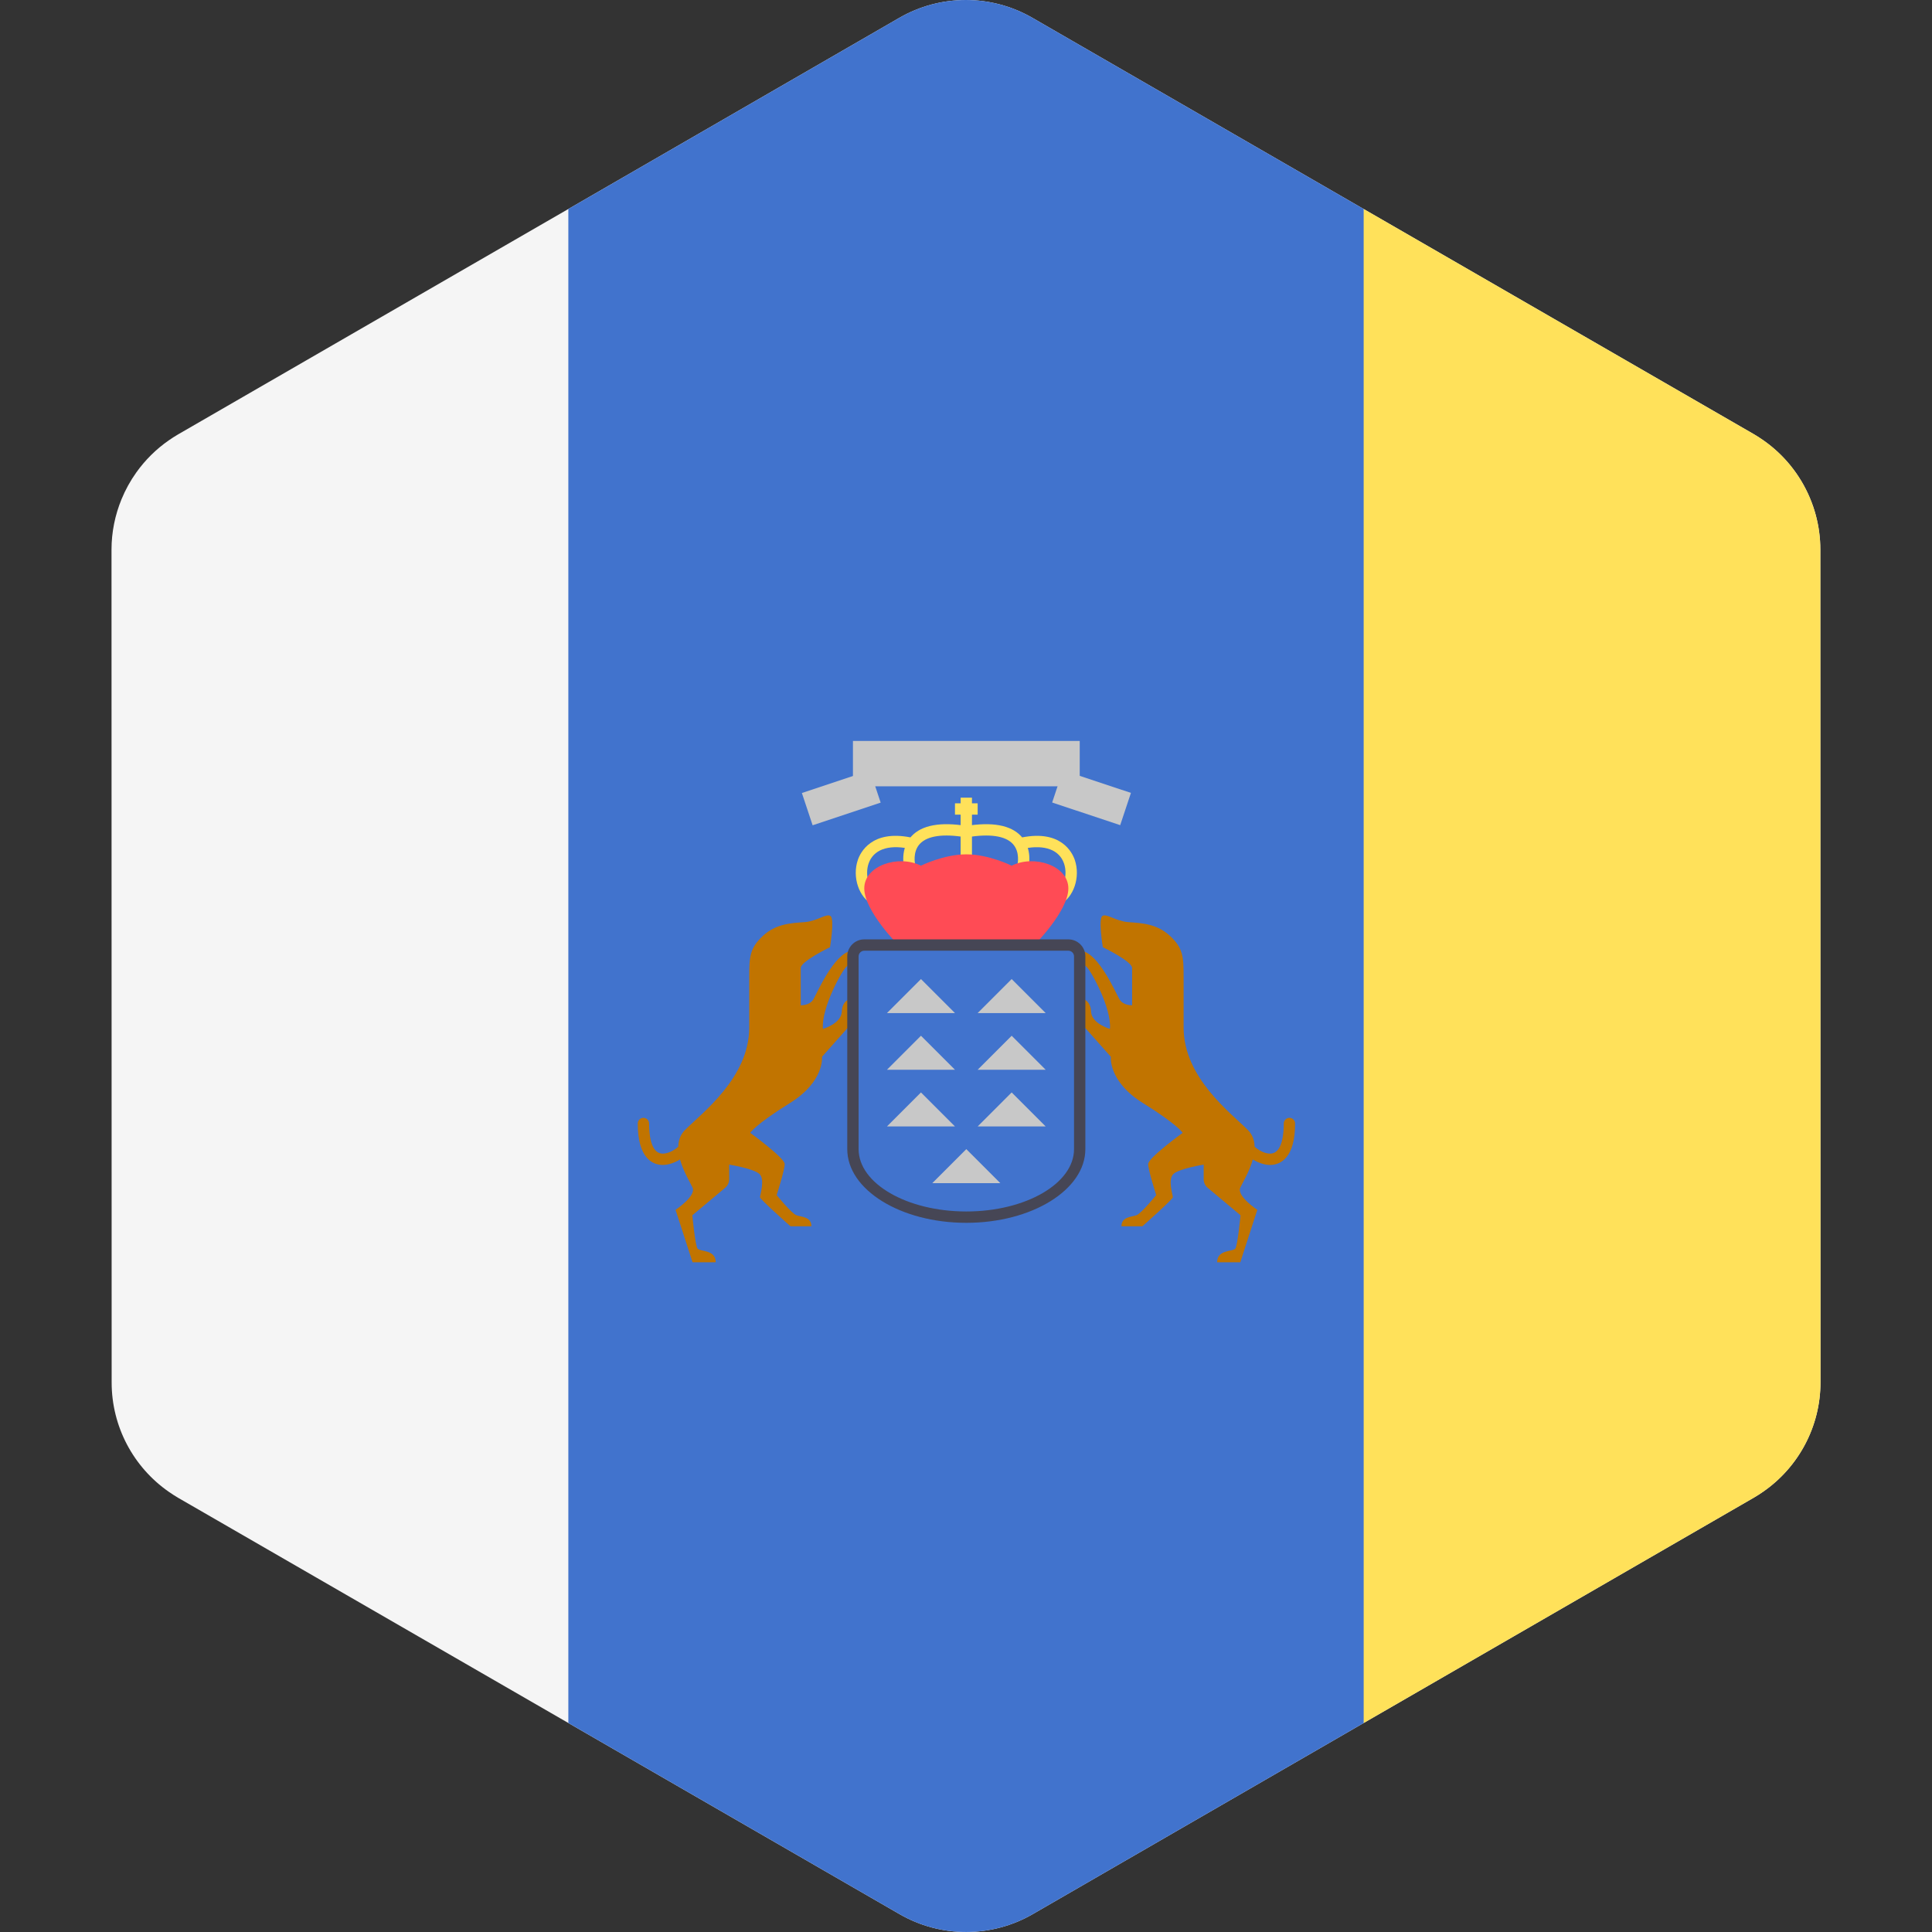 <?xml version="1.0" encoding="iso-8859-1"?>
<!-- Generator: Adobe Illustrator 19.0.0, SVG Export Plug-In . SVG Version: 6.00 Build 0)  -->
<svg xmlns="http://www.w3.org/2000/svg" xmlns:xlink="http://www.w3.org/1999/xlink" version="1.1" id="Layer_1" x="0px" y="0px" viewBox="0 0 512.004 512.004" style="enable-background:new 0 0 512.004 512.004;" xml:space="preserve">
<rect x="0" y="0" width="512.004" height="512.004" fill="#333333" stroke="none"/>
<path style="fill:#F5F5F5;" d="M482.451,366.321l-0.008-42.41l-0.005-27.164l-0.014-81.491l-0.005-27.164l-0.008-42.486  c0-3.105-0.422-6.147-1.202-9.07c-0.42-1.572-0.948-3.107-1.577-4.598c-2.568-6.091-6.814-11.419-12.362-15.28  c-0.812-0.565-1.642-1.11-2.509-1.61l-23.71-13.684l-22.198-12.81l-17.87-10.313l-68.337-39.44l-26.659-15.386l-19.995-11.539  l-12.39-7.151c-10.918-6.302-24.37-6.3-35.287,0.006l-12.307,7.108l-19.995,11.548l-26.659,15.398l0,0L111.025,78.25L81.079,95.548  l-22.191,12.818l-11.697,6.756c-0.841,0.486-1.648,1.015-2.439,1.561c-3.392,2.349-6.296,5.254-8.638,8.538  c-1.572,2.206-2.883,4.585-3.911,7.092c-1.715,4.179-2.652,8.706-2.651,13.371l0,0l0,0l0.007,42.41l0.005,27.164l0.014,81.478v0.014  l0,0v0.005l0,0l0.005,27.159l0.007,42.478v0.006l0,0c0.003,11.607,5.715,22.388,15.14,28.946c0.812,0.565,1.642,1.11,2.509,1.611  l23.377,13.491l22.198,12.811l18.204,10.506l39.597,22.853l0,0l55.401,31.974l19.995,11.539l12.39,7.151  c10.918,6.301,24.37,6.298,35.287-0.006l12.307-7.108l19.995-11.548l26.659-15.397l33.541-19.373l24.046-13.889l10.742-6.205  l27.325-15.782l22.191-12.818l14.319-8.27c0.841-0.486,1.648-1.013,2.439-1.562C476.716,388.767,482.452,377.957,482.451,366.321  L482.451,366.321L482.451,366.321z"/>
<path style="fill:#FFE15A;" d="M482.443,323.912l-0.005-27.164l-0.014-81.491l-0.005-27.164l-0.008-42.486  c0-3.105-0.422-6.147-1.202-9.07c-0.42-1.572-0.948-3.107-1.577-4.597c-2.568-6.091-6.814-11.419-12.362-15.28  c-0.812-0.565-1.642-1.11-2.509-1.61l-23.71-13.684l-22.198-12.81l-17.87-10.313L361.39,55.391l-20.412,203.104l20.412,198.122  l28.845-16.66l10.742-6.205l27.325-15.782l22.191-12.818l14.319-8.27c0.841-0.486,1.648-1.013,2.439-1.562  c9.465-6.556,15.201-17.365,15.2-29.001L482.443,323.912z"/>
<path style="fill:#4173CD;" d="M361.39,55.391l-28.742-16.588l-26.659-15.386l-19.995-11.539l-12.39-7.151  c-10.918-6.302-24.37-6.3-35.287,0.006l-12.306,7.108l-19.995,11.548l-26.659,15.398l0,0l-28.742,16.6v401.227l55.401,31.974  l19.995,11.539l12.39,7.151c10.918,6.301,24.37,6.298,35.287-0.006l12.307-7.108l19.995-11.548l26.659-15.397l33.541-19.373  l-4.799,2.772L361.39,55.391L361.39,55.391z"/>
<g>
	<path style="fill:#C17400;" d="M223.096,268.039c-0.125,3.255-5.007,4.632-5.007,4.632c-0.501-5.509,5.134-15.649,6.26-16.525   c1.127-0.876,5.633-5.007,1.127-4.131c-4.508,0.876-8.889,11.017-9.891,12.77c-1.001,1.752-3.38,1.627-3.38,1.627s0-8.138,0-9.89   c0-1.753,7.762-5.508,7.762-5.508s1.252-7.512,0.125-8.263s-3.505,1.377-6.886,1.627c-3.38,0.251-7.512,0.376-11.017,3.63   c-3.505,3.255-3.63,5.508-3.63,11.017c0,5.509,0,0,0,13.271c0,13.27-12.394,22.535-17.027,27.168   c-1.261,1.261-1.745,2.803-1.785,4.421c-0.931,0.872-2.984,2.142-4.7,1.775c-2.637-0.566-3.029-5.202-3.029-7.917   c0-0.831-0.672-1.502-1.502-1.502c-0.831,0-1.502,0.672-1.502,1.502c0,9.179,3.906,10.812,6.236,10.971   c0.127,0.009,0.256,0.011,0.387,0.011c1.543,0,3.2-0.61,4.577-1.457c0.896,3.24,2.781,6.252,3.322,7.469   c1.002,2.253-4.508,5.883-4.508,5.883l4.508,13.896h6.135c0-3.443-4.194-2.754-4.82-3.63c-0.626-0.877-1.377-8.826-1.377-8.826   l8.705-7.282c0.672-0.562,1.061-1.393,1.061-2.269v-3.875c0,0,6.384,1.032,7.982,2.442c1.596,1.408,0.187,5.633,0.187,6.197   s8.075,7.699,8.075,7.699h5.54c0-2.536-2.629-2.442-3.944-2.91c-1.315-0.47-5.259-5.352-5.259-5.352s2.128-6.604,2.128-8.232   c0-1.627-9.139-8.263-9.139-8.263s1.252-2.128,10.516-7.888c9.264-5.758,8.513-12.269,8.513-12.269l8.013-9.014v-6.511   C225.85,264.534,223.222,264.783,223.096,268.039z"/>
	<path style="fill:#C17400;" d="M289.136,268.039c0.125,3.255,5.007,4.632,5.007,4.632c0.501-5.509-5.134-15.649-6.26-16.525   c-1.127-0.876-5.633-5.007-1.127-4.131c4.508,0.876,8.889,11.017,9.89,12.77c1.001,1.752,3.38,1.627,3.38,1.627s0-8.138,0-9.89   c0-1.753-7.762-5.508-7.762-5.508s-1.252-7.512-0.125-8.263s3.505,1.377,6.886,1.627c3.38,0.251,7.512,0.376,11.017,3.63   c3.505,3.255,3.63,5.508,3.63,11.017c0,5.509,0,0,0,13.271c0,13.27,12.394,22.535,17.027,27.168   c1.261,1.261,1.745,2.803,1.785,4.421c0.931,0.872,2.984,2.142,4.7,1.775c2.637-0.566,3.029-5.202,3.029-7.917   c0-0.831,0.672-1.502,1.502-1.502c0.831,0,1.502,0.672,1.502,1.502c0,9.179-3.906,10.812-6.236,10.971   c-0.127,0.009-0.257,0.011-0.387,0.011c-1.543,0-3.2-0.61-4.577-1.457c-0.896,3.24-2.781,6.252-3.322,7.469   c-1.002,2.253,4.508,5.883,4.508,5.883l-4.508,13.896h-6.135c0-3.443,4.194-2.754,4.82-3.63c0.626-0.877,1.377-8.826,1.377-8.826   l-8.705-7.282c-0.672-0.562-1.061-1.393-1.061-2.269v-3.875c0,0-6.384,1.032-7.982,2.442c-1.596,1.408-0.187,5.633-0.187,6.197   s-8.075,7.699-8.075,7.699h-5.54c0-2.536,2.629-2.442,3.944-2.91c1.315-0.47,5.259-5.352,5.259-5.352s-2.128-6.604-2.128-8.232   c0-1.627,9.139-8.263,9.139-8.263s-1.252-2.128-10.516-7.888c-9.264-5.758-8.513-12.269-8.513-12.269l-8.013-9.014v-6.511   C286.382,264.534,289.01,264.783,289.136,268.039z"/>
</g>
<g>
	<polygon style="fill:#C8C8C8;" points="244.066,259.462 235.052,268.477 253.08,268.477  "/>
	<polygon style="fill:#C8C8C8;" points="268.103,259.462 259.09,268.477 277.117,268.477  "/>
	<polygon style="fill:#C8C8C8;" points="244.066,274.486 235.052,283.5 253.08,283.5  "/>
	<polygon style="fill:#C8C8C8;" points="268.103,274.486 259.09,283.5 277.117,283.5  "/>
	<polygon style="fill:#C8C8C8;" points="244.066,289.509 235.052,298.523 253.08,298.523  "/>
	<polygon style="fill:#C8C8C8;" points="268.103,289.509 259.09,298.523 277.117,298.523  "/>
	<polygon style="fill:#C8C8C8;" points="256.084,304.533 247.07,313.546 265.099,313.546  "/>
</g>
<g>
	<rect x="254.581" y="211.391" style="fill:#FFE15A;" width="3" height="18.03"/>
	<path style="fill:#FFE15A;" d="M239.605,229.781c-0.05-0.194-1.157-4.806,1.949-8.169c2.735-2.963,7.714-3.868,14.777-2.691   l-0.492,2.963c-5.926-0.992-10.1-0.379-12.078,1.763c-1.986,2.151-1.25,5.372-1.242,5.405L239.605,229.781z"/>
	<path style="fill:#FFE15A;" d="M231.376,239.774c-3.754-1.878-5.6-7.329-4.03-11.907c0.659-1.919,3.617-8.017,14.011-5.933   l-0.59,2.945c-5.49-1.106-9.339,0.349-10.578,3.961c-1.071,3.119,0.136,7.048,2.531,8.245L231.376,239.774z"/>
	<path style="fill:#FFE15A;" d="M272.565,229.781l-2.914-0.727l1.457,0.364l-1.46-0.357c0.009-0.032,0.755-3.272-1.257-5.429   c-1.986-2.131-6.156-2.734-12.059-1.746l-0.492-2.963c7.072-1.18,12.042-0.272,14.777,2.691   C273.722,224.974,272.615,229.587,272.565,229.781z"/>
	<path style="fill:#FFE15A;" d="M280.794,239.774l-1.343-2.688c2.394-1.197,3.602-5.126,2.531-8.245   c-1.24-3.612-5.094-5.065-10.578-3.961l-0.59-2.945c10.401-2.081,13.353,4.016,14.011,5.933   C286.393,232.445,284.548,237.896,280.794,239.774z"/>
</g>
<path style="fill:#FF4B55;" d="M268.103,229.417c0,0-6.01-3.004-12.019-3.004c-6.01,0-12.018,3.004-12.018,3.004  c-6.01-3.004-15.023,0-15.023,6.01s9.014,15.023,9.014,15.023h18.028h18.028c0,0,9.014-9.014,9.014-15.023  C283.127,229.417,274.113,226.411,268.103,229.417z"/>
<rect x="253.081" y="212.891" style="fill:#FFE15A;" width="6.01" height="3"/>
<g>
	<rect x="226.041" y="196.361" style="fill:#C8C8C8;" width="60.1" height="12.02"/>
	
		<rect x="218.525" y="201.89" transform="matrix(0.316 0.949 -0.949 0.316 353.079 -67.025)" style="fill:#C8C8C8;" width="9.01" height="19"/>
	
		<rect x="279.644" y="206.889" transform="matrix(0.949 0.316 -0.316 0.949 81.677 -80.581)" style="fill:#C8C8C8;" width="19" height="9.01"/>
</g>
<path style="fill:#464655;" d="M256.084,324.063c-17.395,0-31.549-8.761-31.549-19.531v-51.079c0-2.486,2.022-4.508,4.508-4.508  h54.084c2.486,0,4.508,2.022,4.508,4.508v51.079C287.633,315.301,273.481,324.063,256.084,324.063z M229.043,251.951  c-0.829,0-1.502,0.675-1.502,1.502v51.079c0,9.111,12.805,16.525,28.545,16.525s28.545-7.415,28.545-16.525v-51.079  c0-0.827-0.674-1.502-1.502-1.502L229.043,251.951L229.043,251.951z"/>
<g>
</g>
<g>
</g>
<g>
</g>
<g>
</g>
<g>
</g>
<g>
</g>
<g>
</g>
<g>
</g>
<g>
</g>
<g>
</g>
<g>
</g>
<g>
</g>
<g>
</g>
<g>
</g>
<g>
</g>
</svg>
